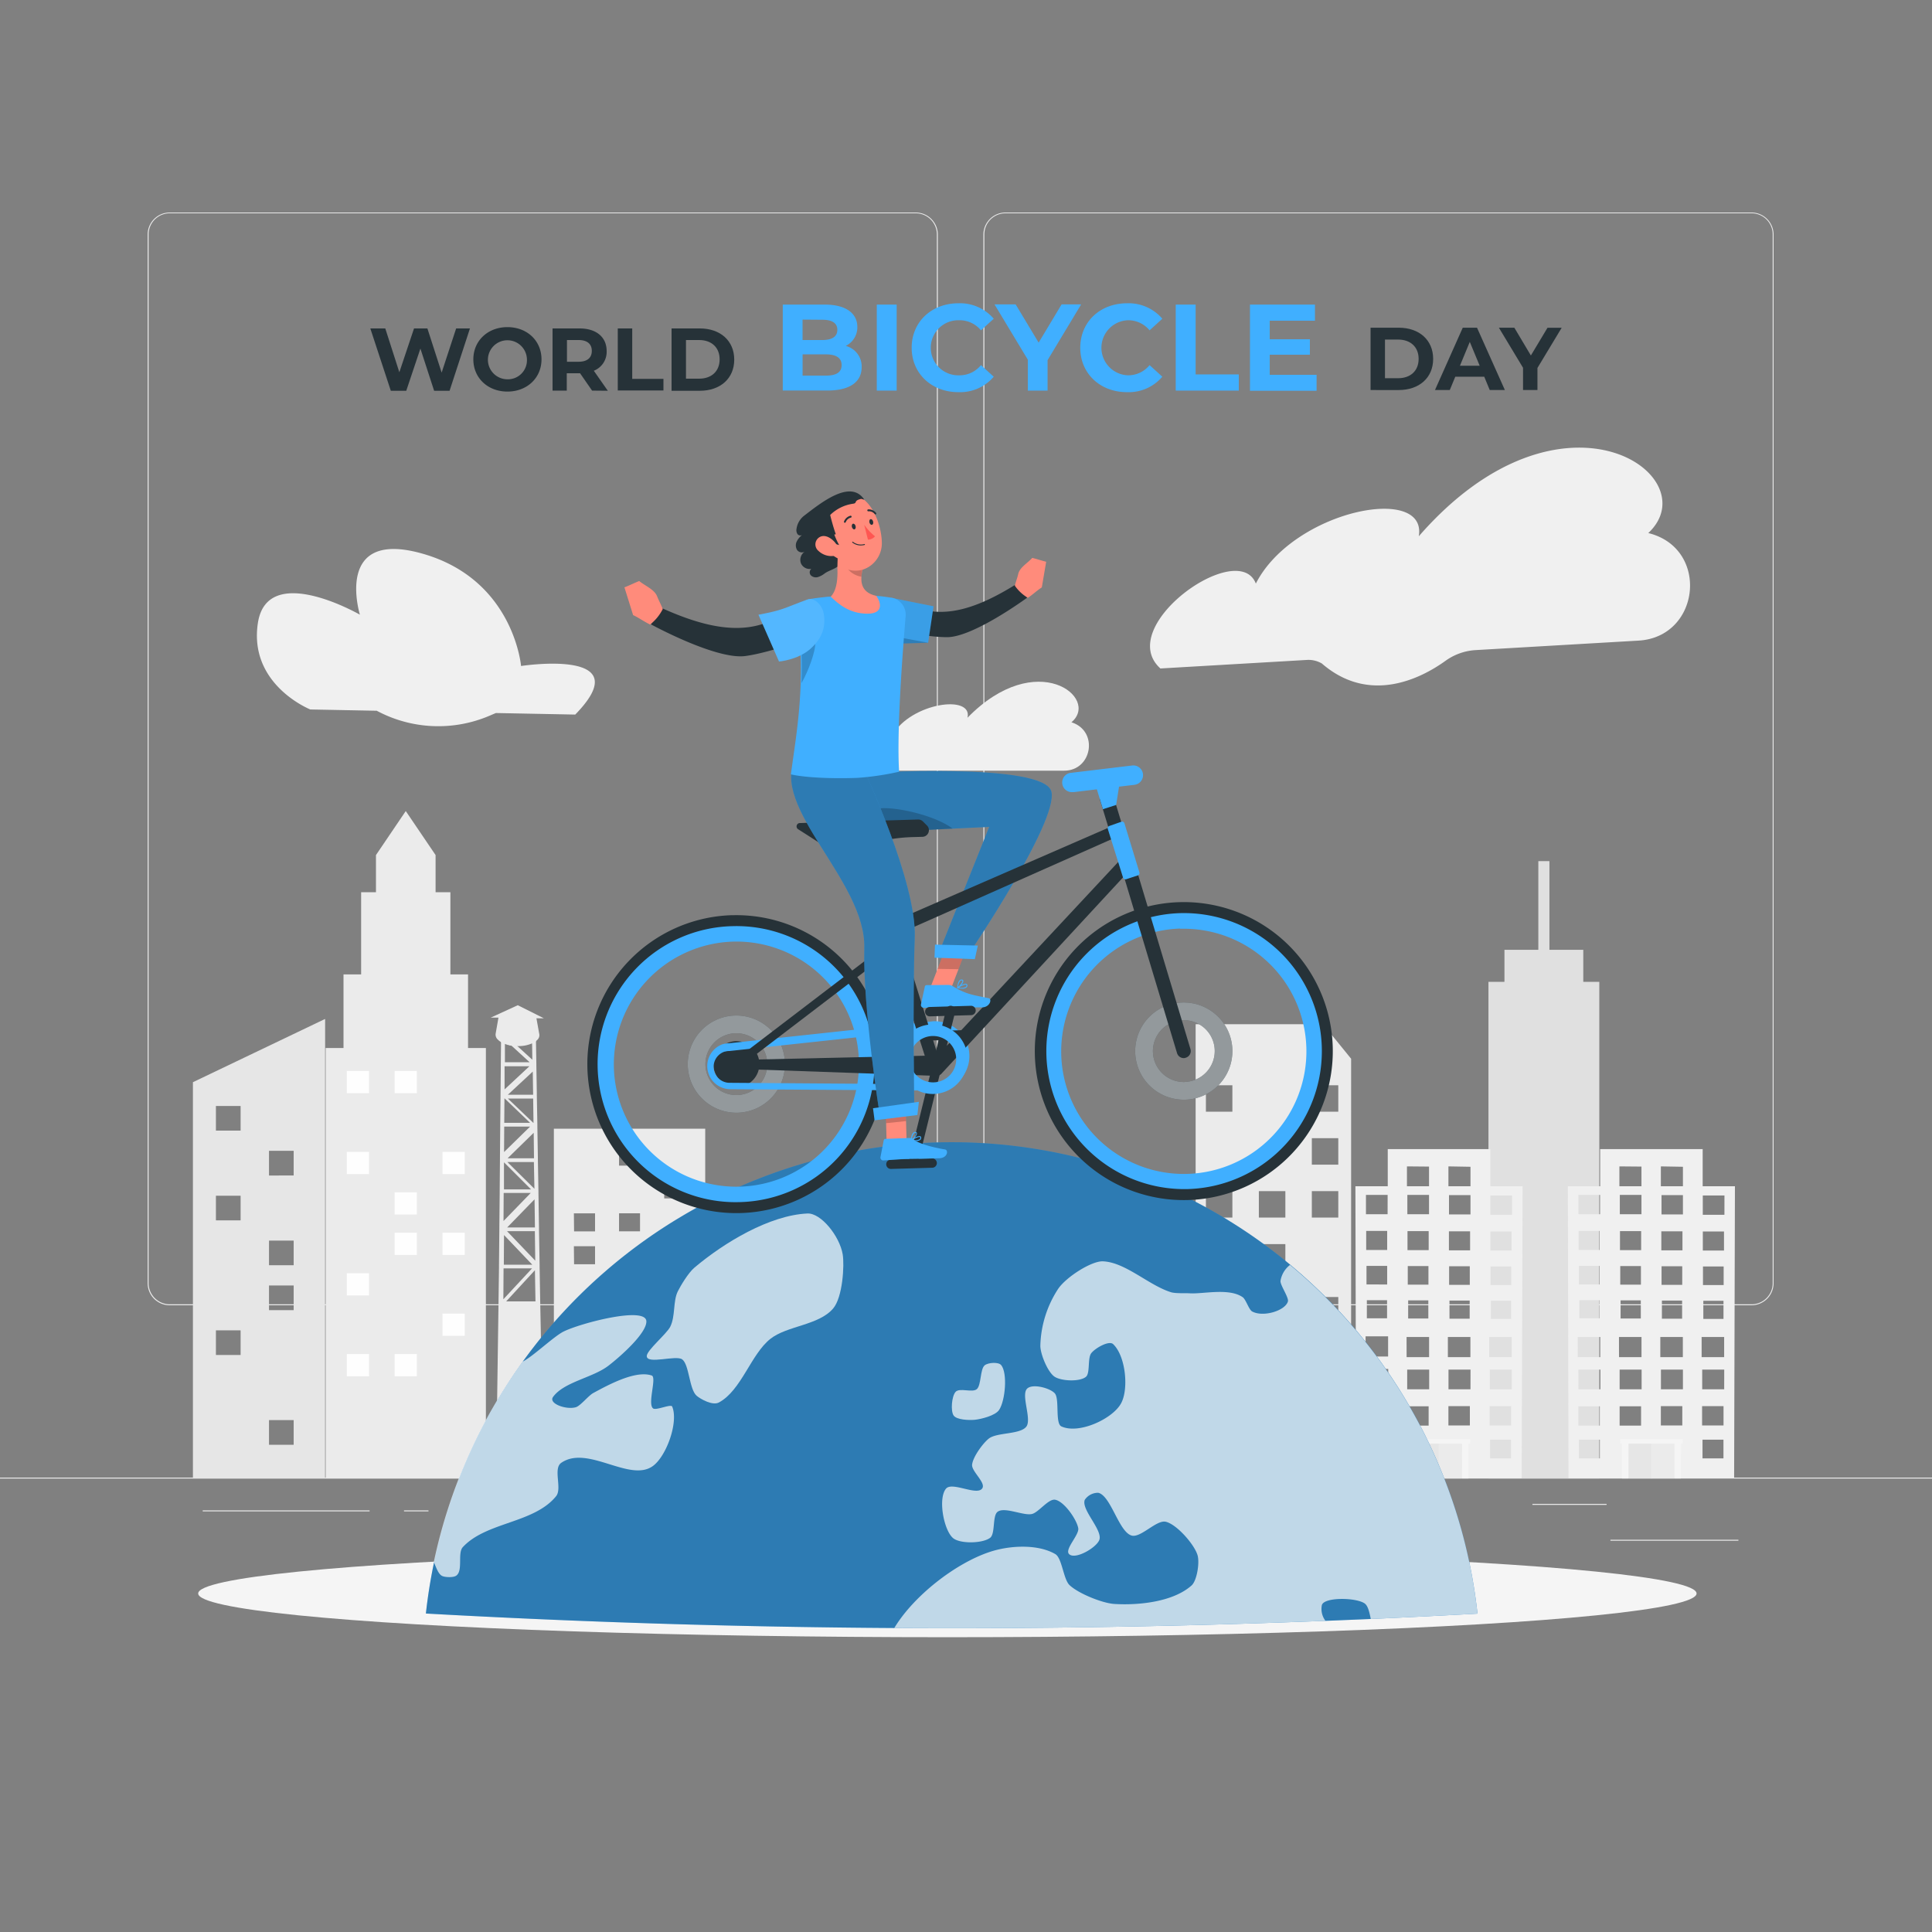 <svg xmlns="http://www.w3.org/2000/svg" viewBox="0 0 500 500"><rect x="0" y="0" width="500" height="500" fill="#808080" stroke="none"/><g id="freepik--background-complete--inject-69"><rect x="416.78" y="398.49" width="33.12" height="0.25" style="fill:#ebebeb"></rect><rect x="322.53" y="401.21" width="8.69" height="0.25" style="fill:#ebebeb"></rect><rect x="396.59" y="389.21" width="19.19" height="0.25" style="fill:#ebebeb"></rect><rect x="52.46" y="390.89" width="43.19" height="0.25" style="fill:#ebebeb"></rect><rect x="104.56" y="390.89" width="6.33" height="0.25" style="fill:#ebebeb"></rect><rect x="131.47" y="395.11" width="93.68" height="0.25" style="fill:#ebebeb"></rect><path d="M237,337.8H43.92a5.71,5.71,0,0,1-5.71-5.71V60.66A5.71,5.71,0,0,1,43.92,55H237a5.71,5.71,0,0,1,5.71,5.71V332.09A5.71,5.71,0,0,1,237,337.8ZM43.92,55.2a5.47,5.47,0,0,0-5.46,5.46V332.09a5.47,5.47,0,0,0,5.46,5.46H237a5.47,5.47,0,0,0,5.46-5.46V60.66A5.47,5.47,0,0,0,237,55.2Z" style="fill:#ebebeb"></path><path d="M453.31,337.8H260.21a5.72,5.72,0,0,1-5.71-5.71V60.66A5.72,5.72,0,0,1,260.21,55h193.1A5.71,5.71,0,0,1,459,60.66V332.09A5.71,5.71,0,0,1,453.31,337.8ZM260.21,55.2a5.47,5.47,0,0,0-5.46,5.46V332.09a5.47,5.47,0,0,0,5.46,5.46h193.1a5.47,5.47,0,0,0,5.46-5.46V60.66a5.47,5.47,0,0,0-5.46-5.46Z" style="fill:#ebebeb"></path><rect y="382.4" width="500" height="0.25" style="fill:#ebebeb"></rect><polygon points="389.35 254.1 389.35 245.81 398.12 245.81 398.12 222.86 400.99 222.86 400.99 245.81 409.75 245.81 409.75 254.1 413.9 254.1 413.9 382.62 385.21 382.62 385.21 254.1 389.35 254.1" style="fill:#e0e0e0"></polygon><path d="M309.43,265.07V382.62h40.24V274l-7.27-8.94Zm30.07,84.3h6.85v6.85H339.5Zm0-13.7h6.85v6.85H339.5Zm0-27.41h6.85v6.85H339.5Zm0-13.7h6.85v6.85H339.5Zm0-13.7h6.85v6.85H339.5Zm-13.71,54.81h6.86v6.85h-6.86Zm0-13.7h6.86v6.85h-6.86Zm0-13.71h6.86v6.85h-6.86Zm-13.7,41.11h6.85v6.85h-6.85Zm0-27.4h6.85v6.85h-6.85Zm0-13.71h6.85v6.85h-6.85Zm0-27.4h6.85v6.85h-6.85Z" style="fill:#ebebeb"></path><path d="M128.37,382.62l12.35-.15-.89-44.27-.18-10.26v-.62l-.16-9.14,0-.6-.14-8.68v-.57l-.15-8.28v-.54l-.13-7.9v-.51l-.14-7.53v-.5l-.12-7.21v-.47l-.11-6.26a4.38,4.38,0,0,1-1,.58l.07,4.55-4.25-3.88a11.28,11.28,0,0,1-1.61-.19l5.16,4.72-6.4,0,0-5.05a3.82,3.82,0,0,1-1-.46l-.06,6v.46l-.07,7.22v.48l-.08,7.56v.5l-.07,7.91V300l-.07,8.28v.57l-.09,8.7v.59l-.09,9.15v.62L129,338.2Zm1.95-54.37h7.38l-7.43,8Zm.12-8.62,7.31,7.67h-7.36Zm-.09-10.89,7,0L130.31,316Zm.08-7.93,7,7-7,0Zm.06-9.25,6.7,0-6.74,6.59Zm.06-7.33,6.64,6.36-6.69,0Zm6.47-8.29-6.44,6,0-6Zm.95,7.38-6.54,0,6.45-6Zm.1,7.32-6.63-6.33,6.54,0Zm.13,9.12-6.83,0,6.75-6.6Zm.11,7.9-7-6.93,6.86,0Zm.13,10h-7.18l7.08-7.28Zm.08,8.6-7.31-7.64h7.21Zm.06,10.54H131l7.44-8.07Z" style="fill:#ebebeb"></path><path d="M129.71,269.72a4.6,4.6,0,0,0,1,.46v-.75l1.2,1.1a10,10,0,0,0,1.61.2l-3-2.7-.35.32h-.5Zm8-1.33,0,1.66a3.7,3.7,0,0,0,1-.58l0-1.08Z" style="fill:#ebebeb"></path><path d="M128.27,267.53a1.73,1.73,0,0,0,.52,1.47l.34.32a4.23,4.23,0,0,0,.58.4,4.6,4.6,0,0,0,1,.46,6.21,6.21,0,0,0,1.2.35,10,10,0,0,0,1.61.2h.73a8.68,8.68,0,0,0,3.44-.7,3.7,3.7,0,0,0,1-.58l.08-.06.33-.31a1.66,1.66,0,0,0,.47-1.43l-.74-4.11,1.94,0L134,260.15l-7,3.21,2,0Z" style="fill:#ebebeb"></path><path d="M143.34,292.1v90.52h39.17V292.1Zm28.56,64.37h5.43v4.67H171.9Zm0-34h5.43v4.67H171.9Zm0-17h5.43v4.68H171.9ZM160.21,348h5.43v4.68h-5.43Zm0-17h5.43v4.68h-5.43Zm0-17h5.43v4.67h-5.43Zm0-17h5.43v4.67h-5.43Zm-11.69,59.54H154v4.67h-5.43Zm0-8.51H154v4.68h-5.43Zm0-25.51H154v4.67h-5.43Zm0-8.51H154v4.67h-5.43Z" style="fill:#ebebeb"></path><polygon points="266.03 382.62 227.03 382.62 227.03 313.93 266.03 299.17 266.03 382.62" style="fill:#f5f5f5"></polygon><rect x="243.65" y="313.42" width="5.75" height="5.75" style="fill:#fff"></rect><rect x="256.03" y="313.42" width="5.75" height="5.75" style="fill:#fff"></rect><rect x="231.28" y="323.89" width="5.75" height="5.75" style="fill:#fff"></rect><rect x="243.65" y="334.35" width="5.75" height="5.75" style="fill:#fff"></rect><rect x="256.03" y="334.35" width="5.75" height="5.75" style="fill:#fff"></rect><rect x="231.28" y="344.82" width="5.75" height="5.75" style="fill:#fff"></rect><rect x="243.65" y="357.63" width="5.75" height="5.75" transform="translate(493.06 721.01) rotate(180)" style="fill:#fff"></rect><rect x="231.28" y="357.63" width="5.75" height="5.75" transform="translate(468.3 721.01) rotate(180)" style="fill:#fff"></rect><rect x="256.03" y="368.1" width="5.75" height="5.75" transform="translate(517.81 741.94) rotate(180)" style="fill:#fff"></rect><polygon points="88.9 271.23 88.9 252.17 93.46 252.17 93.46 230.9 97.3 230.9 97.3 221.29 105.01 209.9 112.73 221.29 112.73 230.9 116.56 230.9 116.56 252.17 121.13 252.17 121.13 271.23 125.75 271.23 125.75 382.62 84.28 382.62 84.28 271.23 88.9 271.23" style="fill:#ebebeb"></polygon><rect x="102.14" y="277.17" width="5.75" height="5.75" transform="translate(210.02 560.09) rotate(180)" style="fill:#fefefe"></rect><rect x="89.76" y="277.17" width="5.75" height="5.75" transform="translate(185.27 560.09) rotate(180)" style="fill:#fefefe"></rect><rect x="114.51" y="298.1" width="5.75" height="5.75" transform="translate(234.78 601.95) rotate(180)" style="fill:#fefefe"></rect><rect x="89.76" y="298.1" width="5.75" height="5.75" transform="translate(185.27 601.95) rotate(180)" style="fill:#fefefe"></rect><rect x="102.14" y="308.57" width="5.75" height="5.75" transform="translate(210.02 622.89) rotate(180)" style="fill:#fefefe"></rect><rect x="114.51" y="319.04" width="5.75" height="5.75" transform="translate(234.78 643.82) rotate(180)" style="fill:#fefefe"></rect><rect x="102.14" y="319.04" width="5.75" height="5.75" transform="translate(210.02 643.82) rotate(180)" style="fill:#fefefe"></rect><rect x="89.76" y="329.5" width="5.75" height="5.75" transform="translate(185.27 664.76) rotate(180)" style="fill:#fefefe"></rect><rect x="114.51" y="339.97" width="5.75" height="5.75" transform="translate(234.78 685.69) rotate(180)" style="fill:#fefefe"></rect><rect x="102.14" y="350.44" width="5.75" height="5.75" transform="translate(210.02 706.62) rotate(180)" style="fill:#fefefe"></rect><rect x="89.76" y="350.44" width="5.75" height="5.75" transform="translate(185.27 706.62) rotate(180)" style="fill:#fefefe"></rect><path d="M49.93,280.07V382.62H84.14V263.7Zm12.34,70.6H55.88v-6.38h6.39Zm0-34.84H55.88v-6.38h6.39Zm0-23.23H55.88v-6.38h6.39ZM76,373.9H69.62v-6.38H76Zm0-34.84H69.62v-6.38H76Zm0-11.62H69.62v-6.38H76Zm0-23.22H69.62v-6.39H76Z" style="fill:#e6e6e6"></path><path d="M405.76,307l.17,75.59h42.86L449,307h-8.35l0-9.61H414.12V307Zm8.33,7.24h-5.6v-5h5.6Zm-5.47,18.18v-4.81H414v4.81Zm5.33,4.07v4.69h-5.22v-4.69Zm-5.41-13v-4.93H414v4.93Zm16.27-21.58V307H419.1v-5.14Zm0,7.33v5h-5.6v-5Zm-5.49,23.23v-4.81h5.35v4.81Zm5.32,4.07v4.69h-5.23v-4.69Zm-5.39-13v-4.93h5.48v4.93Zm16.29-21.58V307h-5.71v-5.14Zm0,7.33v5H430v-5Zm-5.53,23.23v-4.81h5.35v4.81Zm.09,4.07h5.23v4.69h-5.23Zm-.15-13v-4.93h5.47v4.93Zm16.33-9.2h-5.6v-5h5.61Zm-5.55,18.18v-4.81h5.35v4.81Zm.09,4.07h5.22v4.69h-5.22Zm-.13-13v-4.93h5.48l0,4.93Zm5.53,35.91h-5.69v-5.1h5.7Zm-5.61,17.88v-4.84h5.42l0,4.84Zm-.11-8.52v-5h5.55l0,5Zm-.12-17.68v-5.22h5.83l0,5.22Zm-4.84,8.32h-5.69v-5.1h5.69Zm-5.71,9.36v-5h5.55v5Zm-.14-17.68v-5.22h5.83v5.22Zm-10.53,12.72h5.55v5h-5.55Zm0-9.5h5.69v5.1h-5.69Zm-.17-8.44h5.83v5.22h-5.82Zm-10.37,26.58h5.42v4.84h-5.41Zm-.14-8.64h5.55v5h-5.55Zm0-9.5h5.7v5.1h-5.69Zm-.17-8.44h5.83v5.22h-5.82Z" style="fill:#f0f0f0"></path><polygon points="435.47 372.42 419.29 372.42 419.32 373.63 419.77 373.63 419.78 382.62 421.4 382.62 421.39 373.63 433.39 373.63 433.38 382.62 435 382.62 435.01 373.63 435.5 373.63 435.47 372.42" style="fill:#f5f5f5"></polygon><polygon points="427.46 382.62 421.47 382.62 421.47 373.63 427.47 373.63 427.46 382.62" style="fill:#e6e6e6"></polygon><polygon points="433.31 382.62 427.32 382.62 427.32 373.63 433.32 373.63 433.31 382.62" style="fill:#ebebeb"></polygon><path d="M350.78,307l.18,75.59h42.85l.24-75.59H385.7l0-9.61H359.15V307Zm8.33,7.24h-5.6v-5h5.61Zm-5.46,18.18v-4.81H359v4.81Zm5.32,4.07v4.69h-5.23v-4.69Zm-5.4-13v-4.93H359v4.93Zm16.26-21.58V307h-5.71v-5.14Zm0,7.33v5h-5.61v-5Zm-5.5,23.23v-4.81h5.35v4.81Zm5.32,4.07v4.69h-5.22v-4.69Zm-5.39-13v-4.93h5.48v4.93Zm16.3-21.58V307h-5.71v-5.14Zm0,7.33v5H375v-5Zm-5.53,23.23v-4.81h5.35v4.81Zm.09,4.07h5.23v4.69h-5.22Zm-.14-13v-4.93h5.48v4.93Zm16.33-9.2h-5.61v-5h5.61Zm-5.56,18.18,0-4.81h5.35l0,4.81Zm.09,4.07h5.23v4.69h-5.23Zm-.13-13v-4.93h5.48v4.93Zm5.54,35.91h-5.69v-5.1h5.69Zm-5.62,17.88v-4.84h5.42v4.84Zm-.11-8.52v-5h5.55v5Zm-.12-17.68v-5.22h5.83v5.22Zm-4.84,8.32h-5.69v-5.1h5.7Zm-5.71,9.36v-5h5.55v5Zm-.14-17.68v-5.22h5.83v5.22Zm-10.53,12.72h5.55v5h-5.55Zm0-9.5h5.69v5.1h-5.69Zm-.16-8.44h5.83v5.22h-5.82ZM353.7,372.42h5.42v4.84h-5.42Zm-.13-8.64h5.55v5h-5.55Zm0-9.5h5.7v5.1h-5.68Zm-.16-8.44h5.83v5.22h-5.82Z" style="fill:#f0f0f0"></path><polygon points="380.49 372.42 364.32 372.42 364.35 373.63 364.8 373.63 364.8 382.62 366.42 382.62 366.42 373.63 378.42 373.63 378.41 382.62 380.02 382.62 380.04 373.63 380.52 373.63 380.49 372.42" style="fill:#f5f5f5"></polygon><polygon points="372.49 382.62 366.5 382.62 366.49 373.63 372.49 373.63 372.49 382.62" style="fill:#e6e6e6"></polygon><polygon points="378.33 382.62 372.34 382.62 372.34 373.63 378.35 373.63 378.33 382.62" style="fill:#ebebeb"></polygon><path d="M300.31,173l37.93-2.21a6.88,6.88,0,0,1,3.84.91h0c12.53,10.86,26.05,3.61,32-.67a14.8,14.8,0,0,1,7.73-2.78l42.25-2.46c15.85-.92,18.39-23.34,3.11-27.68l-.59-.16c15.76-14.76-22.28-41.74-59.4.84,2.29-13.61-32.51-6.71-42.17,12.24C320.49,139.25,288.25,162.1,300.31,173Z" style="fill:#f0f0f0"></path><path d="M148.87,184.93l-20.54-.4-1.71.73a33.74,33.74,0,0,1-29.12-1.32h0l-17.19-.33s-16-6.37-13.57-22.36,26.4-2.17,26.4-2.17-6.92-22.52,16.46-15.72,25.25,29,25.25,29S165.82,167.59,148.87,184.93Z" style="fill:#f0f0f0"></path><path d="M219.25,199.45H275.4c7.2,0,8.93-10.07,2.14-12.44l-.26-.08c7.51-6.27-9-19.47-26.89-1.19,1.4-6.09-14.52-3.89-19.39,4.42C229.27,184.7,214.08,194.19,219.25,199.45Z" style="fill:#f0f0f0"></path></g><g id="freepik--Shadow--inject-69"><ellipse id="freepik--path--inject-69" cx="245.18" cy="412.39" rx="193.89" ry="11.32" style="fill:#f5f5f5"></ellipse></g><g id="freepik--Text--inject-69"><path d="M121.62,85l-5.27,16.13h-4l-3.55-10.92-3.66,10.92h-4L95.84,85h3.87l3.64,11.34L107.15,85h3.46l3.69,11.43L118.05,85Z" style="fill:#263238"></path><path d="M122.5,93c0-4.8,3.73-8.34,8.82-8.34s8.82,3.52,8.82,8.34-3.75,8.34-8.82,8.34S122.5,97.82,122.5,93Zm13.87,0a5.05,5.05,0,1,0-5.05,5.16A4.93,4.93,0,0,0,136.37,93Z" style="fill:#263238"></path><path d="M153.23,101.09l-3.11-4.49h-3.44v4.49H143V85h7c4.31,0,7,2.24,7,5.85a5.25,5.25,0,0,1-3.32,5.1l3.62,5.18ZM149.73,88h-3v5.62h3c2.28,0,3.43-1.05,3.43-2.81S152,88,149.73,88Z" style="fill:#263238"></path><path d="M159.88,85h3.74V98.05h8.08v3H159.88Z" style="fill:#263238"></path><path d="M173.8,85h7.32c5.28,0,8.9,3.18,8.9,8.07s-3.62,8.06-8.9,8.06H173.8ZM180.94,98c3.2,0,5.3-1.92,5.3-5s-2.1-5-5.3-5h-3.41V98Z" style="fill:#263238"></path><path d="M354.7,84.81H362c5.28,0,8.9,3.18,8.9,8.07s-3.62,8.06-8.9,8.06H354.7Zm7.14,13.07c3.2,0,5.3-1.92,5.3-5s-2.1-5-5.3-5h-3.41v10Z" style="fill:#263238"></path><path d="M384.12,97.49h-7.49l-1.43,3.45h-3.83l7.19-16.13h3.69l7.21,16.13h-3.92Zm-1.18-2.84-2.56-6.17-2.55,6.17Z" style="fill:#263238"></path><path d="M397.89,95.23v5.71h-3.73V95.18l-6.25-10.37h4L396.19,92l4.3-7.17h3.67Z" style="fill:#263238"></path><path d="M223,95c0,3.85-3.05,6.07-8.9,6.07H202.58V78.83h10.87c5.57,0,8.43,2.33,8.43,5.79a5.36,5.36,0,0,1-3,4.9A5.49,5.49,0,0,1,223,95ZM207.7,82.71V88h5.12c2.51,0,3.88-.89,3.88-2.64s-1.37-2.61-3.88-2.61Zm10.11,11.77c0-1.88-1.43-2.77-4.1-2.77h-6v5.5h6C216.38,97.21,217.81,96.39,217.81,94.48Z" style="fill:#40AFFF"></path><path d="M226.91,78.83h5.15v22.26h-5.15Z" style="fill:#40AFFF"></path><path d="M235.94,90c0-6.71,5.15-11.51,12.08-11.51a11.48,11.48,0,0,1,9.16,4l-3.31,3a7.14,7.14,0,0,0-5.59-2.61,7.13,7.13,0,1,0,0,14.25,7.08,7.08,0,0,0,5.59-2.64l3.31,3a11.43,11.43,0,0,1-9.19,4C241.09,101.48,235.94,96.67,235.94,90Z" style="fill:#40AFFF"></path><path d="M271.11,93.21v7.88H266v-8l-8.62-14.31h5.47l5.95,9.89,5.94-9.89h5.06Z" style="fill:#40AFFF"></path><path d="M279.57,90c0-6.71,5.15-11.51,12.09-11.51a11.46,11.46,0,0,1,9.15,4l-3.3,3a7.16,7.16,0,0,0-5.6-2.61,7.13,7.13,0,0,0,0,14.25,7.1,7.1,0,0,0,5.6-2.64l3.3,3a11.41,11.41,0,0,1-9.19,4C284.72,101.48,279.57,96.67,279.57,90Z" style="fill:#40AFFF"></path><path d="M304.28,78.83h5.15V96.9H320.6v4.19H304.28Z" style="fill:#40AFFF"></path><path d="M340.73,97v4.13H323.49V78.83h16.82V83h-11.7V87.8H339v4H328.61V97Z" style="fill:#40AFFF"></path></g><g id="freepik--World--inject-69"><path d="M382.37,417.61q-13.8.76-27.61,1.38-5.83.25-11.69.48-55.77,2.2-111.59,1.86-60.64-.37-121.26-3.75a136.89,136.89,0,0,1,272.15,0Z" style="fill:#40AFFF"></path><path d="M382.37,417.61q-13.8.76-27.61,1.38-5.83.25-11.69.48-55.77,2.2-111.59,1.86-60.64-.37-121.26-3.75a136.89,136.89,0,0,1,272.15,0Z" style="opacity:0.3"></path><path d="M176.56,351.81c-1.58-1.2-9.16,1.39-9.18-.86,0-1.5,5.1-5.69,6.06-7.56,1.41-2.77.68-6.64,2-9.24.72-1.43,2.68-4.74,4.29-6.1,7.7-6.5,19.44-13.55,29.22-14,3.52-.17,8.35,5.87,9.14,10.58.47,2.8,0,11.11-2.47,14-3.73,4.39-11.9,4.44-16.24,7.86-5.06,4-7.51,13.34-13.33,16.47-1.62.87-4.7-.84-5.75-1.73C178.36,359.57,178.39,353.18,176.56,351.81Z" style="fill:#fff;opacity:0.7"></path><path d="M252.27,367.44c1.65-.17,5.29-1.06,6.29-2.54,1.62-2.39,2.23-9.59.54-11.62-.71-.85-3.37-.67-4.28.07-1.18,1-.86,5.11-2,6.14s-4.5-.43-5.52.73-1.3,4.94-.51,6.1S250.84,367.58,252.27,367.44Z" style="fill:#fff;opacity:0.7"></path><path d="M382.37,417.61q-13.8.76-27.61,1.38c-.35-1.67-.71-3.47-1.66-4.07-2.35-1.52-10.42-1.6-11,.47a5.08,5.08,0,0,0,.93,4.08q-55.77,2.2-111.59,1.86l.06-.1c5-8.25,15.79-16.68,24.7-19.61,5-1.66,12.32-2.09,16.9.57,1.75,1,2.09,6.44,3.66,8,2.26,2.19,8.53,4.72,11.62,4.91,6.48.4,15.3-.58,20-4.79,1.38-1.22,2.14-5.91,1.53-7.88-.87-2.81-5.39-7.94-8.2-8.6-2.38-.58-6.48,4.23-8.84,3.57-3.33-.94-5.34-10.28-8.63-11.07a4.14,4.14,0,0,0-3.5,1.82c-1,2.55,4.76,7.88,3.75,10.42-.8,2-6.19,5.14-7.79,3.65-1.31-1.21,2.67-5,2.35-6.73-.43-2.35-3.72-7-6-7.36-1.71-.29-4.26,3.26-5.95,3.68-2.18.55-7.06-1.92-8.91-.57-1.4,1-.56,5.67-1.94,6.74-1.94,1.49-7.82,1.61-9.62.06-2.39-2.06-3.93-10.24-1.8-12.78,1.61-1.89,8.1,2,9.4-.11.92-1.46-2.82-4.37-2.65-6.08.19-2,2.79-5.56,4.33-6.77,2.09-1.65,8.2-1,9.74-3.14,1.39-2-1.5-8.19.19-9.8,1.39-1.32,5.81-.18,7.12,1.21s.05,7.79,1.72,8.58c4.56,2.12,13.35-2,15.47-6,2-3.71,1.18-12.23-2.08-15.3-1.09-1-4.65,1.06-5.65,2.35s-.26,5.16-1.36,6.1c-1.58,1.36-6.37,1.14-8.12,0s-3.68-5.78-3.7-8a28.11,28.11,0,0,1,4.58-14.7c2.06-3.09,8.66-7.28,11.59-7.17,5.88.23,11.88,6.22,17.66,8,1.17.36,3.66.2,4.88.28,3.41.21,10.13-1.45,13.65,1,.85.58,1.6,3.25,2.48,3.71,2.85,1.52,8.52-.19,9.23-2.6.29-1-2-4.2-1.92-5.32a6.53,6.53,0,0,1,2.47-4.14A136.62,136.62,0,0,1,382.37,417.61Z" style="fill:#fff;opacity:0.7"></path><path d="M114.5,407.89c.74.32,2.89.44,3.63-.15,1.75-1.36.22-5.82,1.66-7.36,6.1-6.56,18.41-6.1,24.14-13.18,1.6-2-.85-7.12,1.32-8.62,6.84-4.72,17.72,5.16,23.71.83,3.53-2.56,6.69-11.39,5-15.39-.3-.74-4.14,1.05-4.92.49-1.56-1.12,1-8.05-.38-8.53-4.08-1.39-10.89,2.22-15.17,4.56-1.18.65-3.26,3.26-4.41,3.63-2.44.77-7.23-.9-5.94-2.66,2.85-3.9,10.25-4.93,14.33-8.07,3.58-2.77,9.89-8.52,9.81-11.48-.1-4-17.19.51-21.46,2.66-2.52,1.27-8,6.52-10.56,7.77a136.25,136.25,0,0,0-23,51.88C112.94,405.74,113.44,407.44,114.5,407.89Z" style="fill:#fff;opacity:0.7"></path></g><g id="freepik--Character--inject-69"><path d="M189.59,241.69a33.72,33.72,0,1,1-32.72,34.69,33.73,33.73,0,0,1,32.72-34.69m-.14-4.84a38.56,38.56,0,1,0,39.66,37.43h0a38.57,38.57,0,0,0-39.67-37.42h0Z" style="fill:#263238"></path><path d="M190.55,311.12a35.72,35.72,0,0,1-1-71.43h0a35.72,35.72,0,1,1,2.08,71.41Zm-.9-67.43a31.81,31.81,0,0,0-30.78,32.63,31.72,31.72,0,1,0,30.78-32.63Z" style="fill:#40AFFF"></path><path d="M305.37,238.32A33.72,33.72,0,1,1,272.66,273h0a33.74,33.74,0,0,1,32.72-34.68m-.14-4.84a38.56,38.56,0,1,0,39.67,37.42,38.56,38.56,0,0,0-39.67-37.42Z" style="fill:#263238"></path><path d="M190.4,269.45a5.95,5.95,0,1,1-5.77,6.12A6,6,0,0,1,190.4,269.45Z" style="fill:#263238"></path><path d="M306,259.45a12.58,12.58,0,1,0,12.94,12.2A12.58,12.58,0,0,0,306,259.45Zm.6,20.57a8,8,0,1,1,7.77-8.24A8,8,0,0,1,306.59,280Z" style="fill:#263238"></path><path d="M306,259.45a12.58,12.58,0,1,0,12.94,12.2A12.58,12.58,0,0,0,306,259.45Zm.6,20.57a8,8,0,1,1,7.77-8.24A8,8,0,0,1,306.59,280Z" style="fill:#fff;opacity:0.5"></path><path d="M190.2,262.82A12.58,12.58,0,1,0,203.14,275,12.59,12.59,0,0,0,190.2,262.82Zm.59,20.58a8,8,0,1,1,7.77-8.24A8,8,0,0,1,190.79,283.4Z" style="fill:#263238"></path><path d="M190.2,262.82A12.58,12.58,0,1,0,203.14,275,12.59,12.59,0,0,0,190.2,262.82Zm.59,20.58a8,8,0,1,1,7.77-8.24A8,8,0,0,1,190.79,283.4Z" style="fill:#fff;opacity:0.5"></path><path d="M187.56,272.18h0a4.16,4.16,0,0,1,1.11-.18l.06,0,.07,0,52.86-5.69a7.17,7.17,0,0,1,2.48,14,7.06,7.06,0,0,1-1.71.31L189,280.23h-.06a4.14,4.14,0,0,1-1.38-8.08m-.54-1.91a6,6,0,0,0,2,11.65l53.5.34a8.78,8.78,0,0,0,2.21-.4,9,9,0,0,0-3.19-17.53L188.6,270a5.76,5.76,0,0,0-1.6.26Z" style="fill:#40AFFF"></path><path d="M242.37,278.44h-.26a1.83,1.83,0,0,1-1.45-1.05l-18.9-59.26a1.81,1.81,0,1,1,3.3-1.5l17.65,56.49,47.58-51a1.82,1.82,0,0,1,2.87,2.22l-49.39,53.4A1.79,1.79,0,0,1,242.37,278.44Z" style="fill:#263238"></path><path d="M190.61,276.61a1.22,1.22,0,0,1-1.25-1.18,1.15,1.15,0,0,1,.1-.52l40.87-31.2a1.21,1.21,0,1,1,2.27.85l0,.12-40.87,31.2A1.21,1.21,0,0,1,190.61,276.61Z" style="fill:#263238"></path><path d="M223.12,200.08s-1.77,15.93-.47,15.66S256,214,256,214L243.3,245.78l7.58.86s23-34,21.23-41.74S223.12,200.08,223.12,200.08Z" style="fill:#40AFFF"></path><g style="opacity:0.3"><path d="M223.12,200.08s-1.77,15.93-.47,15.66S256,214,256,214L243.3,245.78l7.58.86s23-34,21.23-41.74S223.12,200.08,223.12,200.08Z"></path></g><path d="M226.79,209.32l3,6c5.48-.24,16.75-.87,16.75-.87C242.08,211,231,208.44,226.79,209.32Z" style="opacity:0.2;isolation:isolate"></path><polygon points="240.27 256.91 245.94 256.33 250.05 245.64 244.78 245.24 240.27 256.91" style="fill:#ff8b7b"></polygon><polygon points="250.05 245.65 248.06 250.83 242.65 250.75 244.77 245.24 250.05 245.65" style="opacity:0.2;isolation:isolate"></polygon><polygon points="252.29 248.23 241.85 247.84 241.97 244.47 253.06 244.71 252.29 248.23" style="fill:#40AFFF"></polygon><path d="M245.45,254.89l-5.66.06a.46.46,0,0,0-.44.36l-1,4.61a.74.74,0,0,0,.58.89l.15,0c2-.06,5-.2,7.55-.22,3,0,4,.15,7.46.12,2.13,0,2.7-2.18,1.8-2.37-4-.84-5.72-.95-9.24-3.07A2.46,2.46,0,0,0,245.45,254.89Z" style="fill:#40AFFF"></path><path d="M249.15,255.86a7.73,7.73,0,0,1-1.36-.12.14.14,0,0,1-.1-.1.1.1,0,0,1,.05-.11c.18-.12,1.82-1.15,2.4-.9a.38.38,0,0,1,.22.32.7.7,0,0,1-.23.62A1.64,1.64,0,0,1,249.15,255.86Zm-1-.3a2.6,2.6,0,0,0,1.82-.16.49.49,0,0,0,.15-.43.14.14,0,0,0-.09-.13c-.28-.13-1.21.32-1.88.7Z" style="fill:#40AFFF"></path><path d="M247.81,255.73h-.08a.16.16,0,0,1,0-.11c0-.06.07-1.47.65-1.95a.64.64,0,0,1,.51-.17h0a.4.4,0,0,1,.41.28c.13.57-.86,1.65-1.39,2Zm1-2a.5.5,0,0,0-.28.12,2.67,2.67,0,0,0-.56,1.55c.51-.4,1.17-1.24,1.07-1.55,0,0,0-.1-.19-.11h0Z" style="fill:#40AFFF"></path><path d="M306.33,307.74a35.72,35.72,0,0,1-1-71.42h0a35.72,35.72,0,0,1,2.09,71.41Zm-.9-67.43A31.82,31.82,0,0,0,274.65,273a31.73,31.73,0,1,0,30.78-32.63Z" style="fill:#40AFFF"></path><path d="M287.8,217.13l-56.65,25.16a1.82,1.82,0,1,1-.44-3.62l56.2-24.48Z" style="fill:#263238"></path><path d="M241.28,302.21l-10.68.31a1.21,1.21,0,0,1-.07-2.42l10.68-.31a1.21,1.21,0,1,1,.07,2.42Z" style="fill:#263238"></path><path d="M236.54,301.49a1.19,1.19,0,0,1-1.21-1.5l9.57-38.88a1.21,1.21,0,0,1,2.34.58l-9.57,38.86A1.2,1.2,0,0,1,236.54,301.49Z" style="fill:#263238"></path><path d="M250.33,269l-10.69.31a1.21,1.21,0,0,1-.07-2.42l10.69-.31a1.21,1.21,0,0,1,.07,2.42Z" style="fill:#263238"></path><path d="M251.34,262.72l-10.68.31a1.21,1.21,0,1,1-.07-2.42l10.68-.31a1.21,1.21,0,0,1,.07,2.42Z" style="fill:#263238"></path><path d="M306.86,273.74a1.73,1.73,0,0,1-.45.1,1.82,1.82,0,0,1-1.8-1.32l-7.83-26-8.84-29.42-.14.06-.89-2.94,2.13-.93a1.81,1.81,0,0,1,1.49.52,1.71,1.71,0,0,1,.47.79l17.1,56.93A1.8,1.8,0,0,1,306.86,273.74Z" style="fill:#263238"></path><path d="M289,213.26l-2.13.93-2.14-7a1.82,1.82,0,0,1,3.31-1.5l2.45,8.07A1.81,1.81,0,0,0,289,213.26Z" style="fill:#263238"></path><path d="M241.62,273.16l-49.89,1.13a1.17,1.17,0,0,0-1.15,1.21h0a1.18,1.18,0,0,0,1.14,1.15l50.65,1.79Z" style="fill:#263238"></path><path d="M286.7,214.53l3.95,12.61a.62.62,0,0,0,.78.41l3.05-1a.61.61,0,0,0,.4-.77L291,213.07a.61.61,0,0,0-.8-.4l-3.11,1.09A.62.62,0,0,0,286.7,214.53Z" style="fill:#40AFFF"></path><polygon points="285.43 209.42 283.06 201.62 288.75 199.58 289.68 203.1 288.86 208.32 285.43 209.42" style="fill:#40AFFF"></polygon><path d="M277.55,205a2.5,2.5,0,0,1-.3-5L293,198.11a2.5,2.5,0,1,1,.6,5L277.86,205A1.62,1.62,0,0,1,277.55,205Z" style="fill:#40AFFF"></path><path d="M207,213a.87.87,0,0,0-.45,1.6c3,1.91,8,5.11,9.87,6.47a1.74,1.74,0,0,0,1.76.16l.82-.4a42.18,42.18,0,0,1,17.15-4.19l2.54-.07a1.72,1.72,0,0,0,1.14-3l-1-1a1.73,1.73,0,0,0-1.24-.48Z" style="fill:#263238"></path><path d="M241.25,268.12a6,6,0,1,1-5.78,6.12h0a6,6,0,0,1,5.78-6.12m-.09-3a9,9,0,1,0,9.24,8.71h0a9,9,0,0,0-9.23-8.72Z" style="fill:#40AFFF"></path><polygon points="229.47 296.17 234.63 295.63 234.33 284.3 229.17 284.84 229.47 296.17" style="fill:#ff8b7b"></polygon><path d="M235.44,294.5l-6.31.24a.45.45,0,0,0-.42.35l-.85,4.39a.73.73,0,0,0,.62.83h.17c2-.11,3.51-.28,6-.38,1.57,0,6.31-.09,8.47-.18s2.36-2.11,1.47-2.27c-4-.66-7.07-1.68-8.39-2.71A1.28,1.28,0,0,0,235.44,294.5Z" style="fill:#40AFFF"></path><polygon points="229.17 284.85 234.33 284.31 234.48 290.14 229.32 290.68 229.17 284.85" style="opacity:0.2;isolation:isolate"></polygon><path d="M223.53,199.14s13.76,29.2,13.21,43.51c-.59,15.68-.11,45-.11,45l-8.95.93s-4.41-27.91-4-43.19C224.17,228,198.9,208.74,206,196,214.56,197.42,223.53,199.14,223.53,199.14Z" style="fill:#40AFFF"></path><g style="opacity:0.3"><path d="M223.53,199.14s13.76,29.2,13.21,43.51c-.59,15.68-.11,45-.11,45l-8.95.93s-4.41-27.91-4-43.19C224.17,228,198.9,208.74,206,196,214.56,197.42,223.53,199.14,223.53,199.14Z"></path></g><polygon points="237.42 288.57 226.34 289.93 225.93 286.81 237.8 285.15 237.42 288.57" style="fill:#40AFFF"></polygon><path d="M237.19,295.29a7.73,7.73,0,0,1-1.36-.12.14.14,0,0,1-.1-.1.1.1,0,0,1,.05-.11c.18-.12,1.82-1.15,2.4-.9a.38.38,0,0,1,.22.32.7.7,0,0,1-.23.62A1.64,1.64,0,0,1,237.19,295.29Zm-1-.3a2.6,2.6,0,0,0,1.82-.16.49.49,0,0,0,.15-.43.14.14,0,0,0-.09-.13c-.28-.13-1.21.32-1.88.7Z" style="fill:#40AFFF"></path><path d="M235.85,295.17h-.08a.16.16,0,0,1-.05-.11c0-.06.07-1.47.65-1.95a.64.64,0,0,1,.51-.17h0a.4.4,0,0,1,.41.28c.13.57-.86,1.65-1.39,1.95Zm1-2a.5.5,0,0,0-.28.12,2.67,2.67,0,0,0-.56,1.55c.51-.4,1.17-1.24,1.07-1.55,0,0,0-.1-.19-.11h0Z" style="fill:#40AFFF"></path><path d="M227.18,156.15l13.54,2c7.59,1.13,15.44-2.76,22-6.79l3.15,3.29S252,164.87,245.14,164.9c-3.89,0-10-1-14.53-1.93a4.84,4.84,0,0,1-3.43-6.82Z" style="fill:#263238"></path><path d="M270.75,145.38c-.38,2.21-.75,4.42-1.13,6.64-1.26.8-2.35,1.88-3.61,2.69a10.63,10.63,0,0,1-3.37-3.13c.23-1,.65-2,.88-3.05.39-1.71,2.48-2.83,3.63-4.15C268.19,144.62,269.72,145.14,270.75,145.38Z" style="fill:#ff8b7b"></path><path d="M230.06,166.61l10.14-.27,1.4-9.43s-5.64-1.11-10.93-2.18C230.45,157.79,230.28,163.54,230.06,166.61Z" style="fill:#40AFFF"></path><path d="M230.06,166.61l10.14-.27,1.4-9.43s-5.64-1.11-10.93-2.18C230.45,157.79,230.28,163.54,230.06,166.61Z" style="opacity:0.1"></path><polygon points="240.2 166.34 230.75 164.59 230.7 166.62 240.2 166.34" style="opacity:0.2;isolation:isolate"></polygon><path d="M206.5,159.7c2,17.74-.35,29.77-1.82,40.7,3.61.85,10.71,1.16,17.26.91a71.51,71.51,0,0,0,10.75-1.59c-.67-10.5.95-31.5,1.69-40.25a4.47,4.47,0,0,0-3.72-4.8h-.08c-.75-.12-1.56-.23-2.4-.33-.48-.05-1-.1-1.43-.13a100.65,100.65,0,0,0-11.78.2c-.74,0-1.49.11-2.22.19s-1.35.16-2,.25l-.87.13a4.09,4.09,0,0,0-3.42,4.68Z" style="fill:#40AFFF"></path><path d="M211,166.19c.11,2.43-1.8,7.46-3.58,10.63.12-3,.13-6.26-.07-9.55Z" style="fill:#40AFFF"></path><path d="M211,166.19c.11,2.43-1.8,7.46-3.58,10.63.12-3,.13-6.26-.07-9.55Z" style="opacity:0.2;isolation:isolate"></path><path d="M215.94,141.13c.8,3.78,1.66,10.7-.95,13.28,2.09,2,4.83,4.33,9.33,4.41s3.65-3,2.45-4.61c-4.25-.94-4.19-4.07-3.5-7Z" style="fill:#ff8b7b"></path><path d="M218.92,143.58l4.33,3.58a11.23,11.23,0,0,0-.32,2.09A5.78,5.78,0,0,1,218.6,146C218.19,144.89,218.51,143.73,218.92,143.58Z" style="opacity:0.2;isolation:isolate"></path><path d="M212.58,137c1.59,4.89,2.27,7.83,5.43,9.73,4.77,2.85,10.31-1,10.21-6.29-.09-4.74-2.67-11.93-8-12.66a7,7,0,0,0-7.6,9.22Z" style="fill:#ff8b7b"></path><path d="M215.88,138.23a19,19,0,0,0,1.29,2.83,9.3,9.3,0,0,0-3.19-.4,10.69,10.69,0,0,1-1.13.06,1.54,1.54,0,0,1-1-.4,1.32,1.32,0,0,1-.29-1.32,2.1,2.1,0,0,1,.86-1.11,2.55,2.55,0,0,1,1.48-.45C214.4,137.46,215.7,137.74,215.88,138.23Z" style="fill:#263238"></path><path d="M214.85,133.28s.62,2.62,1.46,5c-.62-.06-3.25,1.37-3.13,2.16.28,1.79,2,3.21,3.6,4.06,0,.56-.08,2.17-.08,2.17-1,.73-2.23,1-3.25,1.72a5.61,5.61,0,0,1-1.73.94,1.88,1.88,0,0,1-1.83-.39,1.18,1.18,0,0,1,.08-1.73,2.45,2.45,0,0,1-2.7-1.45,2.57,2.57,0,0,1,1-3,1.52,1.52,0,0,1-2-.45,2.32,2.32,0,0,1-.08-2.16,4.91,4.91,0,0,1,1.42-1.72.9.9,0,0,1-1.24-.24,1.85,1.85,0,0,1-.23-1.33,5.18,5.18,0,0,1,2-3.42c4.17-3.18,12-9.6,15.55-4.11l-.81-.22c-2.06.45-.92,1.09-2.08,1.25A10.52,10.52,0,0,0,214.85,133.28Z" style="fill:#263238"></path><path d="M211.83,142.58a4.84,4.84,0,0,0,3.48,1.33c1.72-.06,2.05-1.72,1.14-3.06s-2.7-2.64-4.2-1.92A2.18,2.18,0,0,0,211.83,142.58Z" style="fill:#ff8b7b"></path><path d="M220.47,136.4c.13.39.41.67.67.6s.39-.45.29-.85-.4-.68-.67-.61S220.37,136,220.47,136.4Z" style="fill:#263238"></path><path d="M225,135.21c.12.4.4.68.67.61s.4-.45.29-.86-.4-.67-.67-.6S224.94,134.81,225,135.21Z" style="fill:#263238"></path><path d="M223.65,135.8a14.62,14.62,0,0,0,2.8,3,2.4,2.4,0,0,1-1.83.86Z" style="fill:#ff5652"></path><path d="M223.2,141.13a3.44,3.44,0,0,1-2.62-.73.12.12,0,0,1,0-.17.11.11,0,0,1,.17,0,3.34,3.34,0,0,0,2.94.57.14.14,0,0,1,.15.09h0a.13.13,0,0,1-.09.15A3.41,3.41,0,0,1,223.2,141.13Z" style="fill:#263238"></path><path d="M218.68,135.28h-.12a.25.25,0,0,1-.13-.32h0a2.42,2.42,0,0,1,1.68-1.49.25.25,0,0,1,.28.2h0a.25.25,0,0,1-.19.29h0a1.89,1.89,0,0,0-1.32,1.18A.24.24,0,0,1,218.68,135.28Z" style="fill:#263238"></path><path d="M226.61,133.13a.27.27,0,0,1-.22-.08,1.94,1.94,0,0,0-1.61-.73.25.25,0,1,1-.07-.49h0a2.41,2.41,0,0,1,2,.9.24.24,0,0,1,0,.34h0A.18.18,0,0,1,226.61,133.13Z" style="fill:#263238"></path><path d="M211.47,157.39l-14.7,4.28c-8.22,2.39-17.5-.73-25.33-4.22l-3,4.12s16.83,9.22,24.44,8.21c4.32-.57,10.91-2.64,15.8-4.32a5.41,5.41,0,0,0,2.78-8.07Z" style="fill:#263238"></path><path d="M161.6,152l2.25,7.19c1.52.7,2.88,1.73,4.4,2.43a11.81,11.81,0,0,0,3.27-4c-.42-1.11-1-2.14-1.44-3.25-.69-1.83-3.17-2.76-4.65-4C164.32,150.8,162.71,151.6,161.6,152Z" style="fill:#ff8b7b"></path><path d="M208.91,155.17c-6.18,2.27-6.15,2.71-12.62,3.92l5.32,12.11s4.87-.39,8.12-3.28c2.4-2.13,4.21-5,3.43-9.23C212.79,156.7,210.81,154.47,208.91,155.17Z" style="fill:#40AFFF"></path><path d="M208.91,155.17c-6.18,2.27-6.15,2.71-12.62,3.92l5.32,12.11s4.87-.39,8.12-3.28c2.4-2.13,4.21-5,3.43-9.23C212.79,156.7,210.81,154.47,208.91,155.17Z" style="fill:#fff;opacity:0.1"></path></g></svg>